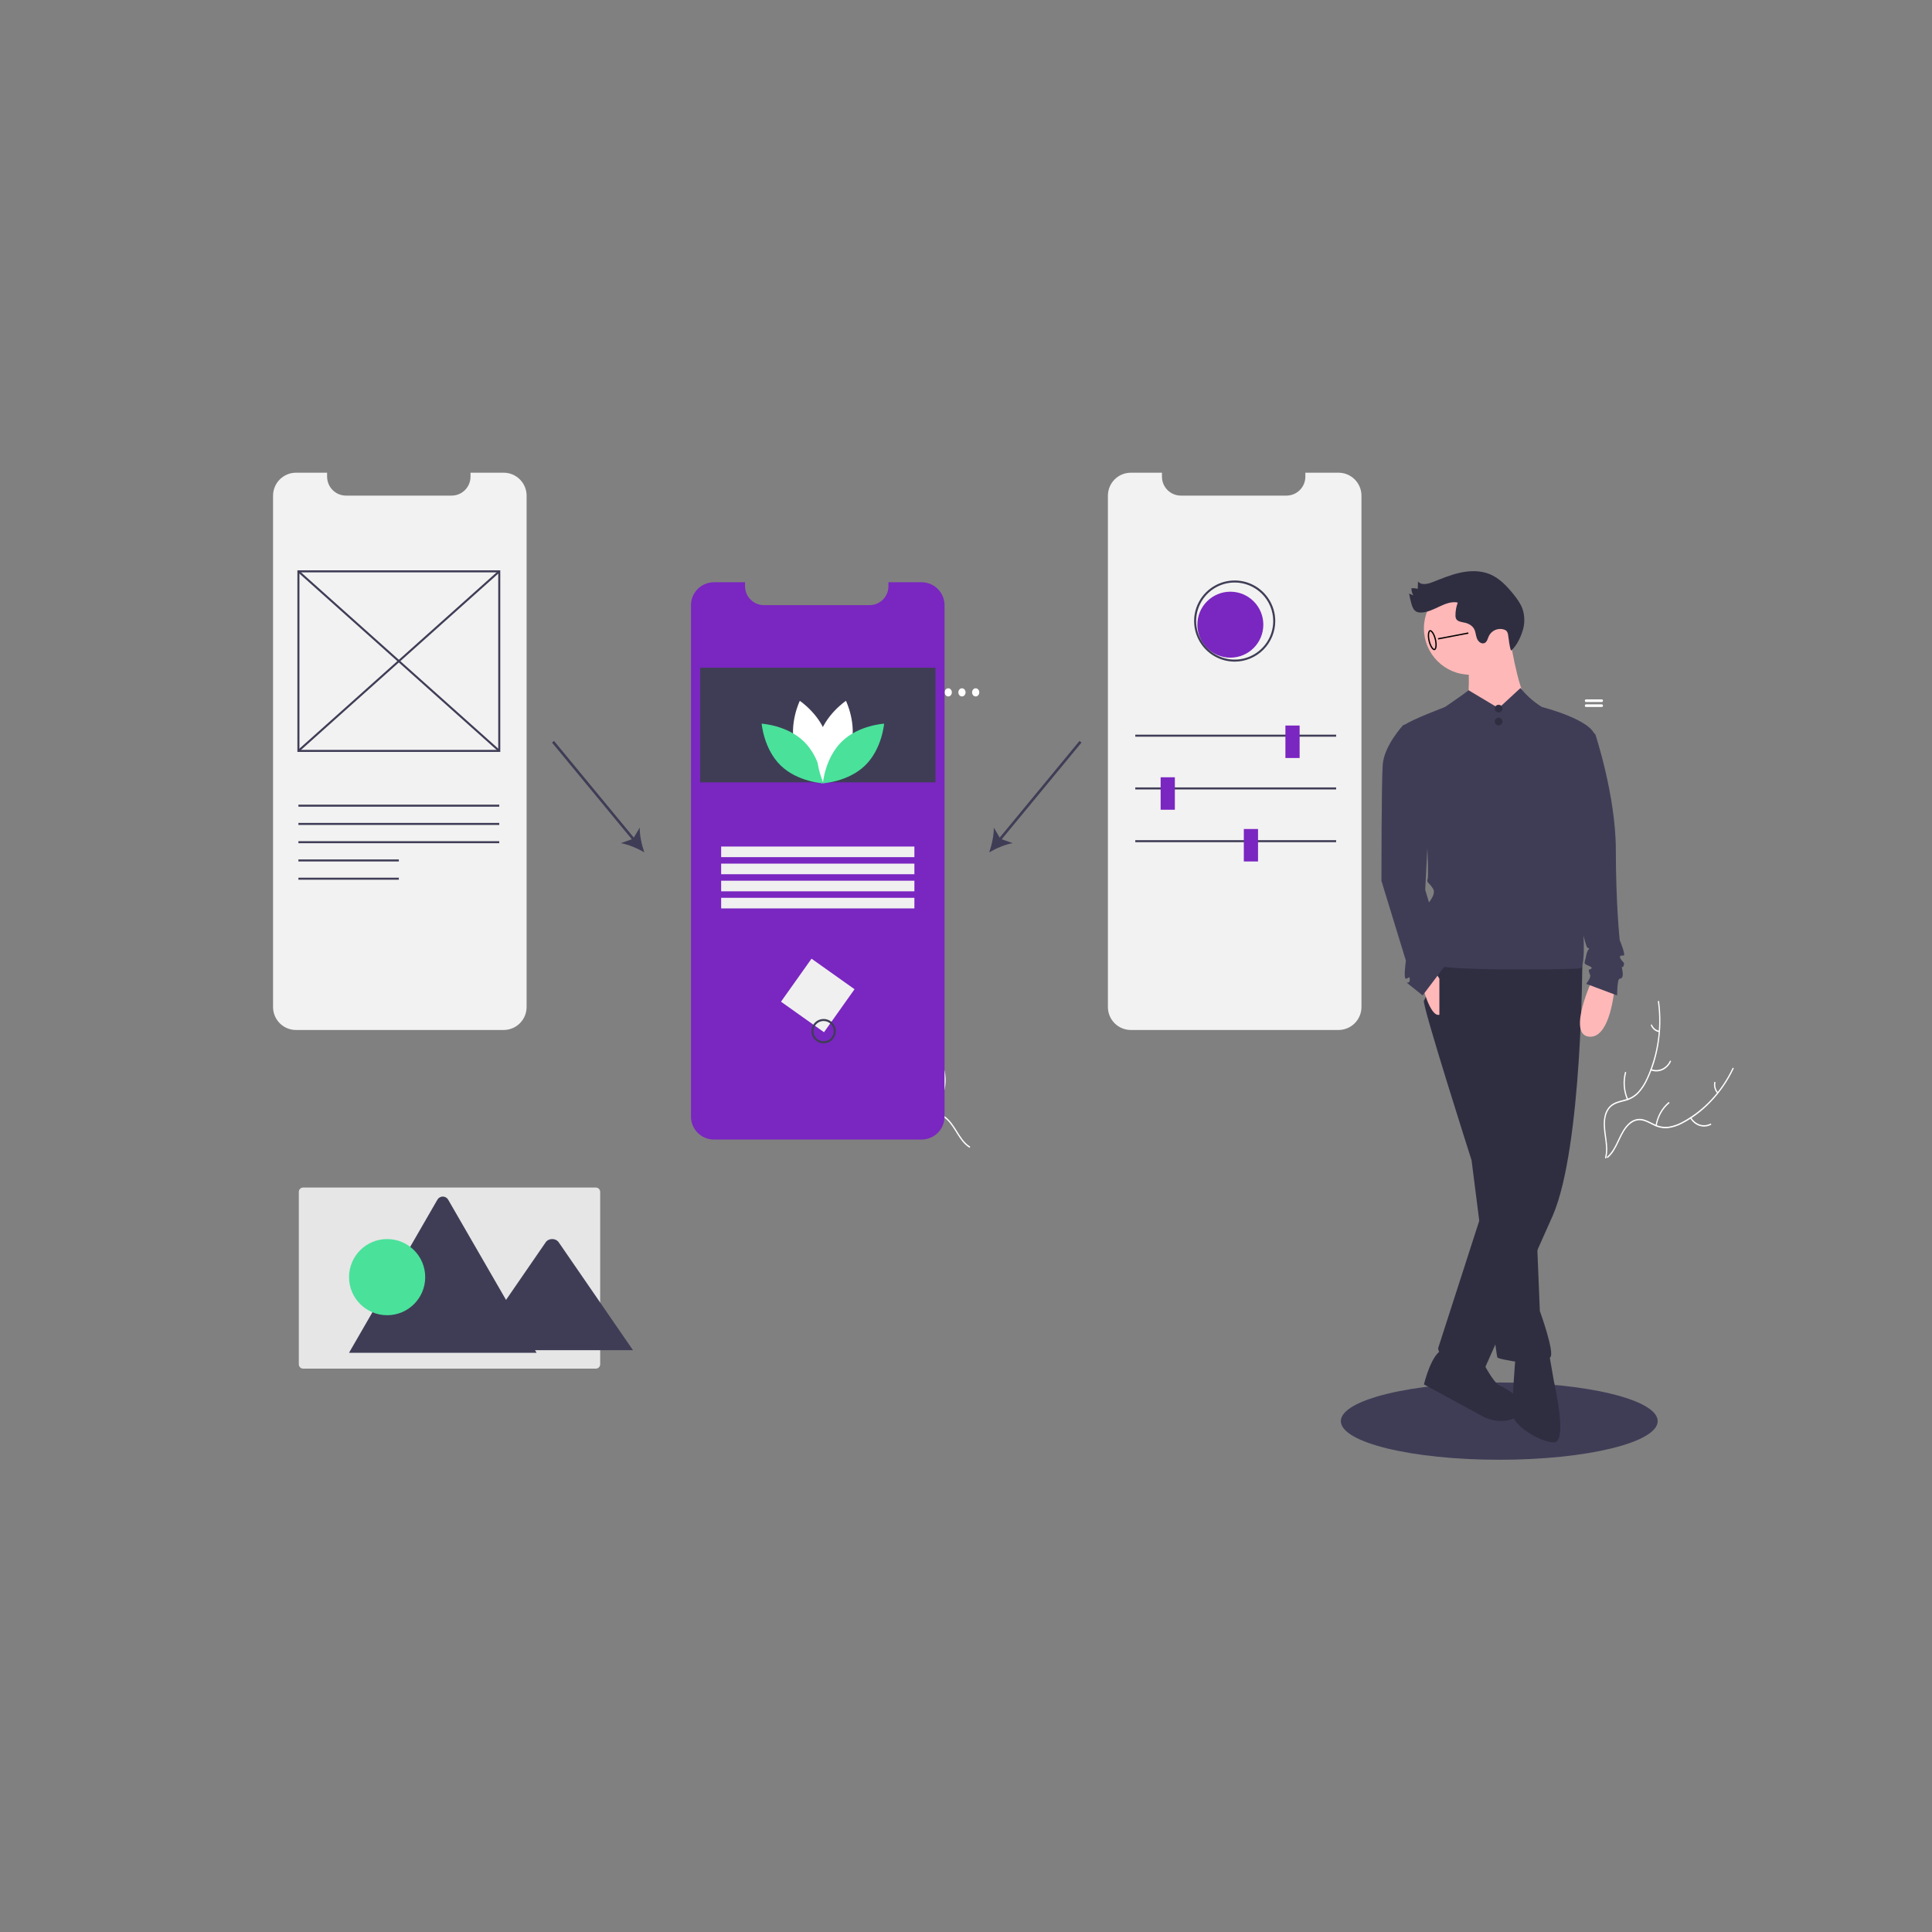 <svg width="1500" height="1500" viewBox="0 0 1500 1500" fill="none" xmlns="http://www.w3.org/2000/svg">
<rect x="0" y="0" width="1500" height="1500" fill="#808080" stroke="none"/>
<g clip-path="url(#clip0_14_1052)">
<path d="M648.834 835.321C659.306 851.968 674.163 864.471 691.295 871.054C694.96 872.545 698.812 873.375 702.707 873.514C706.505 873.51 710.233 872.36 713.504 870.183C716.589 868.222 719.544 865.812 722.999 864.731C724.775 864.207 726.629 864.113 728.439 864.454C730.249 864.794 731.976 865.563 733.504 866.709C737.379 869.452 740.148 873.602 742.731 877.766C745.599 882.389 748.514 887.243 752.991 890.05C753.533 890.39 753.034 891.319 752.492 890.979C744.702 886.096 741.818 875.738 735.188 869.441C732.094 866.502 728.196 864.598 724.107 865.547C720.532 866.377 717.483 868.858 714.373 870.875C711.21 873.052 707.623 874.322 703.924 874.575C700.035 874.661 696.162 873.999 692.47 872.619C684.114 869.662 676.223 865.242 669.085 859.52C660.906 853.041 653.771 845.032 647.987 835.84C647.629 835.27 648.479 834.755 648.834 835.321V835.321Z" fill="white" id="id_231"></path>
<path d="M685.668 869.3C684.298 872.392 681.998 874.834 679.18 876.19C676.361 877.546 673.207 877.728 670.28 876.703C669.688 876.493 669.949 875.447 670.542 875.657C673.265 876.617 676.204 876.447 678.826 875.178C681.449 873.909 683.583 871.625 684.843 868.738C685.118 868.111 685.941 868.677 685.668 869.3V869.3Z" fill="white" id="id_232"></path>
<path d="M712.055 871.41C710.125 864.689 706.02 859.035 700.558 855.575C700.017 855.233 700.517 854.304 701.057 854.646C706.735 858.257 710.996 864.151 712.991 871.15C713.18 871.817 712.244 872.073 712.055 871.41Z" fill="white" id="id_233"></path>
<path d="M661.996 852.288C662.747 851.217 663.25 849.952 663.46 848.606C663.671 847.261 663.581 845.878 663.2 844.582C663.003 843.918 663.94 843.662 664.136 844.322C664.551 845.757 664.648 847.284 664.419 848.771C664.189 850.258 663.641 851.658 662.82 852.851C662.752 852.971 662.645 853.056 662.522 853.09C662.399 853.124 662.269 853.104 662.159 853.035C662.05 852.959 661.972 852.839 661.941 852.699C661.911 852.559 661.93 852.412 661.996 852.288V852.288Z" fill="white" id="id_234"></path>
<path d="M711.942 828.203C709.198 829.742 706.059 830.13 703.084 829.299C700.109 828.468 697.494 826.472 695.704 823.666C695.343 823.097 696.111 822.439 696.471 823.009C698.134 825.625 700.571 827.484 703.342 828.251C706.113 829.019 709.037 828.644 711.584 827.194C712.138 826.88 712.493 827.891 711.942 828.203Z" fill="white" id="id_235"></path>
<path d="M731.885 847.803C733.933 841.127 733.674 833.826 731.16 827.355C730.91 826.714 731.805 826.311 732.054 826.951C734.66 833.69 734.915 841.289 732.771 848.231C732.566 848.893 731.682 848.461 731.885 847.803Z" fill="white" id="id_236"></path>
<path d="M702.124 798.549C703.296 798.203 704.373 797.534 705.259 796.603C706.145 795.672 706.812 794.507 707.201 793.213C707.398 792.549 708.282 792.981 708.086 793.641C707.652 795.068 706.914 796.354 705.937 797.385C704.96 798.416 703.774 799.162 702.482 799.558C702.363 799.606 702.232 799.602 702.116 799.546C702 799.49 701.907 799.386 701.856 799.255C701.809 799.121 701.811 798.972 701.861 798.839C701.912 798.707 702.006 798.603 702.124 798.549H702.124Z" fill="white" id="id_237"></path>
<path d="M1345.1 829.342C1336.52 847.315 1323.14 861.782 1306.85 870.69C1303.38 872.678 1299.65 874.036 1295.79 874.713C1292.02 875.236 1288.2 874.612 1284.72 872.904C1281.44 871.385 1278.25 869.404 1274.7 868.81C1272.88 868.536 1271.03 868.699 1269.27 869.289C1267.51 869.878 1265.88 870.88 1264.49 872.229C1260.94 875.488 1258.65 879.99 1256.54 884.481C1254.19 889.467 1251.83 894.688 1247.69 898.094C1247.19 898.506 1247.79 899.359 1248.29 898.947C1255.49 893.021 1257.22 882.342 1263.12 875.173C1265.87 871.828 1269.53 869.398 1273.69 869.773C1277.33 870.101 1280.62 872.141 1283.93 873.711C1287.31 875.433 1291 876.197 1294.7 875.935C1298.57 875.481 1302.34 874.288 1305.86 872.407C1313.83 868.314 1321.18 862.833 1327.64 856.165C1335.05 848.602 1341.26 839.664 1345.99 829.74C1346.29 829.125 1345.39 828.732 1345.1 829.342Z" fill="white" id="id_238"></path>
<path d="M1312.25 868.17C1313.94 871.048 1316.49 873.153 1319.44 874.108C1322.38 875.063 1325.53 874.806 1328.32 873.383C1328.89 873.093 1328.51 872.091 1327.95 872.381C1325.35 873.711 1322.42 873.95 1319.68 873.055C1316.93 872.159 1314.57 870.188 1313 867.497C1312.66 866.913 1311.91 867.589 1312.25 868.17Z" fill="white" id="id_239"></path>
<path d="M1286.29 873.921C1287.47 866.983 1290.93 860.803 1295.97 856.613C1296.47 856.198 1295.87 855.345 1295.38 855.759C1290.13 860.131 1286.55 866.57 1285.33 873.793C1285.22 874.481 1286.17 874.605 1286.29 873.921H1286.29Z" fill="white" id="id_240"></path>
<path d="M1333.88 848.006C1333.02 847.046 1332.38 845.86 1332.03 844.555C1331.67 843.249 1331.61 841.864 1331.85 840.524C1331.97 839.838 1331.01 839.714 1330.89 840.396C1330.64 841.878 1330.71 843.407 1331.1 844.851C1331.48 846.294 1332.18 847.608 1333.13 848.678C1333.21 848.787 1333.32 848.858 1333.45 848.874C1333.57 848.891 1333.7 848.853 1333.8 848.769C1333.9 848.679 1333.97 848.549 1333.98 848.406C1334 848.263 1333.96 848.119 1333.88 848.006H1333.88Z" fill="white" id="id_241"></path>
<path d="M1287.19 777.721C1289.94 797.895 1286.98 818.532 1278.73 836.701C1277.02 840.648 1274.76 844.265 1272.05 847.42C1269.32 850.398 1265.93 852.496 1262.24 853.497C1258.81 854.509 1255.2 855.097 1252.05 857.03C1250.45 858.047 1249.06 859.433 1247.97 861.098C1246.88 862.763 1246.12 864.669 1245.73 866.691C1244.64 871.702 1245.21 876.855 1245.92 881.873C1246.71 887.444 1247.61 893.217 1246.13 898.746C1245.95 899.416 1246.88 899.692 1247.06 899.023C1249.64 889.404 1245.32 879.7 1246.2 869.975C1246.61 865.437 1248.24 861.011 1251.76 858.485C1254.84 856.277 1258.56 855.667 1262.04 854.677C1265.66 853.759 1269.02 851.858 1271.83 849.138C1274.68 846.149 1277.05 842.635 1278.85 838.747C1283.03 830.068 1285.97 820.702 1287.57 810.992C1289.45 799.922 1289.63 788.571 1288.12 777.43C1288.02 776.74 1287.1 777.036 1287.19 777.721Z" fill="white" id="id_242"></path>
<path d="M1281.69 831.026C1284.58 832.173 1287.74 832.123 1290.6 830.886C1293.46 829.649 1295.84 827.305 1297.31 824.273C1297.61 823.658 1296.77 823.111 1296.48 823.727C1295.11 826.553 1292.9 828.736 1290.23 829.882C1287.56 831.028 1284.62 831.061 1281.94 829.975C1281.35 829.74 1281.11 830.793 1281.69 831.026Z" fill="white" id="id_243"></path>
<path d="M1264.04 853.242C1261.28 846.9 1260.74 839.618 1262.53 832.848C1262.7 832.178 1261.77 831.902 1261.59 832.572C1259.74 839.62 1260.32 847.197 1263.2 853.79C1263.48 854.418 1264.31 853.867 1264.04 853.242Z" fill="white" id="id_244"></path>
<path d="M1288.2 800.235C1287 800.054 1285.86 799.54 1284.88 798.739C1283.9 797.937 1283.11 796.874 1282.58 795.644C1282.31 795.012 1281.48 795.564 1281.75 796.191C1282.34 797.547 1283.21 798.721 1284.29 799.609C1285.37 800.497 1286.63 801.073 1287.96 801.286C1288.08 801.318 1288.21 801.296 1288.32 801.224C1288.43 801.152 1288.51 801.036 1288.54 800.899C1288.58 800.76 1288.56 800.612 1288.49 800.487C1288.43 800.363 1288.32 800.272 1288.2 800.235V800.235Z" fill="white" id="id_245"></path>
<path d="M1243.63 543.013H1231.37C1231.13 543.014 1230.9 543.123 1230.73 543.314C1230.56 543.505 1230.47 543.764 1230.47 544.035C1230.46 544.189 1230.5 544.341 1230.56 544.476C1230.64 544.649 1230.75 544.796 1230.89 544.899C1231.04 545.002 1231.2 545.057 1231.37 545.057H1243.63C1243.81 545.058 1243.97 545.004 1244.12 544.901C1244.27 544.798 1244.38 544.651 1244.46 544.476C1244.51 544.339 1244.54 544.187 1244.54 544.035C1244.54 543.901 1244.52 543.768 1244.47 543.644C1244.43 543.52 1244.36 543.407 1244.28 543.312C1244.19 543.217 1244.09 543.142 1243.98 543.09C1243.87 543.039 1243.75 543.013 1243.63 543.013Z" fill="white" id="id_246"></path>
<path d="M1243.63 546.854H1231.37C1231.13 546.854 1230.9 546.962 1230.73 547.154C1230.56 547.346 1230.47 547.606 1230.47 547.877C1230.47 548.148 1230.56 548.408 1230.73 548.6C1230.9 548.791 1231.13 548.899 1231.37 548.899H1243.63C1243.88 548.899 1244.11 548.791 1244.28 548.6C1244.45 548.408 1244.54 548.148 1244.54 547.877C1244.54 547.606 1244.45 547.346 1244.28 547.154C1244.11 546.962 1243.88 546.854 1243.63 546.854Z" fill="white" id="id_247"></path>
<path d="M736.221 540.715C737.77 540.715 739.025 539.299 739.025 537.552C739.025 535.805 737.77 534.389 736.221 534.389C734.671 534.389 733.416 535.805 733.416 537.552C733.416 539.299 734.671 540.715 736.221 540.715Z" fill="white" id="id_248"></path>
<path d="M746.867 540.715C748.417 540.715 749.672 539.299 749.672 537.552C749.672 535.805 748.417 534.389 746.867 534.389C745.318 534.389 744.062 535.805 744.062 537.552C744.062 539.299 745.318 540.715 746.867 540.715Z" fill="white" id="id_249"></path>
<path d="M757.514 540.715C759.064 540.715 760.319 539.299 760.319 537.552C760.319 535.805 759.064 534.389 757.514 534.389C755.965 534.389 754.709 535.805 754.709 537.552C754.709 539.299 755.965 540.715 757.514 540.715Z" fill="white" id="id_250"></path>
<path d="M915.61 676.297C917.159 676.297 918.415 674.88 918.415 673.133C918.415 671.386 917.159 669.97 915.61 669.97C914.061 669.97 912.805 671.386 912.805 673.133C912.805 674.88 914.061 676.297 915.61 676.297Z" fill="white" id="id_251"></path>
<path d="M926.257 676.297C927.806 676.297 929.062 674.88 929.062 673.133C929.062 671.386 927.806 669.97 926.257 669.97C924.707 669.97 923.452 671.386 923.452 673.133C923.452 674.88 924.707 676.297 926.257 676.297Z" fill="white" id="id_252"></path>
<path d="M936.904 676.297C938.453 676.297 939.709 674.88 939.709 673.133C939.709 671.386 938.453 669.97 936.904 669.97C935.354 669.97 934.099 671.386 934.099 673.133C934.099 674.88 935.354 676.297 936.904 676.297Z" fill="white" id="id_253"></path>
<g clip-path="url(#clip1_14_1052)">
<path d="M1164.03 1133.36C1231.96 1133.36 1287.03 1119.92 1287.03 1103.36C1287.03 1086.79 1231.96 1073.36 1164.03 1073.36C1096.1 1073.36 1041.03 1086.79 1041.03 1103.36C1041.03 1119.92 1096.1 1133.36 1164.03 1133.36Z" fill="#3F3D56" id="id_254"></path>
<path d="M733.336 469.897V866.906C733.334 871.636 731.454 876.171 728.108 879.515C724.763 882.858 720.227 884.737 715.498 884.737H554.32C551.977 884.741 549.656 884.282 547.49 883.388C545.325 882.493 543.357 881.18 541.7 879.524C540.043 877.867 538.729 875.9 537.833 873.735C536.938 871.57 536.478 869.249 536.481 866.906V469.897C536.481 467.554 536.943 465.234 537.839 463.07C538.736 460.906 540.05 458.939 541.706 457.283C543.362 455.626 545.329 454.312 547.493 453.416C549.658 452.519 551.977 452.058 554.32 452.058H578.443V455.153C578.444 459.049 579.991 462.785 582.746 465.539C585.5 468.294 589.236 469.842 593.132 469.842H675.103C678.998 469.842 682.734 468.294 685.489 465.539C688.243 462.785 689.791 459.049 689.791 455.153V452.058H715.498C717.84 452.057 720.16 452.518 722.325 453.414C724.49 454.311 726.456 455.625 728.113 457.281C729.77 458.938 731.084 460.905 731.98 463.069C732.876 465.234 733.337 467.554 733.336 469.897Z" fill="#7a26c1" id="id_255"></path>
<path d="M726.279 518.412H543.562V607.408H726.279V518.412Z" fill="#3F3D56" id="id_256"></path>
<path d="M617.128 579.521C621.911 597.202 638.294 608.153 638.294 608.153C638.294 608.153 646.922 590.436 642.139 572.755C637.356 555.074 620.973 544.124 620.973 544.124C620.973 544.124 612.345 561.84 617.128 579.521Z" fill="white" id="id_257"></path>
<path d="M624.157 575.721C637.282 588.497 638.885 608.138 638.885 608.138C638.885 608.138 619.208 607.064 606.083 594.287C592.959 581.511 591.355 561.87 591.355 561.87C591.355 561.87 611.032 562.944 624.157 575.721Z" fill="#4ae19b" id="id_258"></path>
<path d="M660.641 579.521C655.858 597.202 639.475 608.153 639.475 608.153C639.475 608.153 630.846 590.436 635.629 572.755C640.413 555.074 656.796 544.124 656.796 544.124C656.796 544.124 665.424 561.84 660.641 579.521Z" fill="white" id="id_259"></path>
<path d="M653.612 575.721C640.487 588.497 638.884 608.138 638.884 608.138C638.884 608.138 658.561 607.064 671.686 594.287C684.81 581.511 686.414 561.87 686.414 561.87C686.414 561.87 666.737 562.944 653.612 575.721Z" fill="#4ae19b" id="id_260"></path>
<path d="M709.937 657.246H559.904V665.481H709.937V657.246Z" fill="#F0F0F0" id="id_261"></path>
<path d="M709.937 670.514H559.904V678.75H709.937V670.514Z" fill="#F0F0F0" id="id_262"></path>
<path d="M709.937 683.783H559.904V692.019H709.937V683.783Z" fill="#F0F0F0" id="id_263"></path>
<path d="M709.937 697.052H559.904V705.288H709.937V697.052Z" fill="#F0F0F0" id="id_264"></path>
<path d="M663.46 768.025L630.065 744.318L606.358 777.713L639.753 801.42L663.46 768.025Z" fill="#F0F0F0" id="id_265"></path>
<path d="M639.451 810.029C637.582 810.029 635.755 809.475 634.201 808.437C632.647 807.398 631.435 805.922 630.72 804.195C630.005 802.468 629.817 800.568 630.182 798.735C630.547 796.901 631.447 795.217 632.769 793.896C634.09 792.574 635.774 791.674 637.608 791.309C639.441 790.944 641.341 791.132 643.068 791.847C644.795 792.562 646.271 793.774 647.31 795.328C648.348 796.882 648.902 798.709 648.902 800.578C648.899 803.084 647.903 805.486 646.131 807.258C644.359 809.03 641.957 810.026 639.451 810.029ZM639.451 792.703C637.894 792.703 636.371 793.165 635.076 794.03C633.781 794.895 632.771 796.125 632.175 797.564C631.579 799.004 631.423 800.587 631.727 802.115C632.031 803.643 632.781 805.046 633.882 806.147C634.984 807.249 636.387 807.999 637.915 808.303C639.443 808.607 641.026 808.451 642.465 807.855C643.904 807.259 645.134 806.249 646 804.954C646.865 803.659 647.327 802.136 647.327 800.578C647.325 798.49 646.494 796.488 645.018 795.012C643.541 793.535 641.539 792.705 639.451 792.703Z" fill="#3F3D56" id="id_266"></path>
<path d="M408.855 384.839V781.848C408.853 786.578 406.972 791.113 403.627 794.457C400.282 797.8 395.746 799.679 391.016 799.679H229.839C227.496 799.683 225.175 799.224 223.009 798.33C220.843 797.435 218.876 796.122 217.218 794.466C215.561 792.809 214.247 790.842 213.352 788.677C212.456 786.512 211.997 784.191 212 781.848V384.839C212 382.496 212.461 380.176 213.358 378.012C214.254 375.848 215.568 373.881 217.225 372.225C218.881 370.568 220.848 369.254 223.012 368.358C225.176 367.461 227.496 367 229.839 367H253.962V370.095C253.962 373.991 255.51 377.727 258.264 380.481C261.019 383.236 264.755 384.784 268.65 384.784H350.621C354.517 384.784 358.253 383.236 361.008 380.481C363.762 377.727 365.31 373.991 365.31 370.095V367H391.016C393.359 366.999 395.679 367.46 397.844 368.356C400.008 369.253 401.975 370.566 403.632 372.223C405.288 373.88 406.602 375.847 407.498 378.011C408.395 380.176 408.855 382.496 408.855 384.839Z" fill="#F2F2F2" id="id_267"></path>
<path d="M388.409 583.781H230.894V442.805H388.409V583.781ZM232.469 582.206H386.834V444.38H232.469V582.206Z" fill="#3F3D56" id="id_268"></path>
<path d="M232.207 443.005L231.157 444.18L387.097 583.581L388.147 582.406L232.207 443.005Z" fill="#3F3D56" id="id_269"></path>
<path d="M387.098 443.006L231.155 582.405L232.205 583.579L388.148 444.181L387.098 443.006Z" fill="#3F3D56" id="id_270"></path>
<path d="M387.622 624.735H231.682V626.31H387.622V624.735Z" fill="#3F3D56" id="id_271"></path>
<path d="M387.622 638.911H231.682V640.486H387.622V638.911Z" fill="#3F3D56" id="id_272"></path>
<path d="M387.622 653.088H231.682V654.663H387.622V653.088Z" fill="#3F3D56" id="id_273"></path>
<path d="M309.652 667.264H231.682V668.839H309.652V667.264Z" fill="#3F3D56" id="id_274"></path>
<path d="M309.652 681.44H231.682V683.016H309.652V681.44Z" fill="#3F3D56" id="id_275"></path>
<path d="M1057.03 384.839V781.848C1057.03 786.578 1055.15 791.113 1051.8 794.457C1048.46 797.8 1043.92 799.679 1039.19 799.679H878.014C875.671 799.683 873.35 799.224 871.184 798.33C869.019 797.435 867.051 796.122 865.394 794.466C863.737 792.809 862.423 790.842 861.527 788.677C860.632 786.512 860.172 784.191 860.175 781.848V384.839C860.175 382.496 860.637 380.176 861.533 378.012C862.429 375.848 863.743 373.881 865.4 372.225C867.056 370.568 869.023 369.254 871.187 368.358C873.352 367.461 875.671 367 878.014 367H902.137V370.095C902.137 373.991 903.685 377.727 906.439 380.481C909.194 383.236 912.93 384.784 916.826 384.784H998.797C1002.69 384.784 1006.43 383.236 1009.18 380.481C1011.94 377.727 1013.48 373.991 1013.48 370.095V367H1039.19C1041.53 366.999 1043.85 367.46 1046.02 368.356C1048.18 369.253 1050.15 370.566 1051.81 372.223C1053.46 373.88 1054.78 375.847 1055.67 378.011C1056.57 380.176 1057.03 382.496 1057.03 384.839Z" fill="#F2F2F2" id="id_276"></path>
<path d="M1037.37 570.392H881.432V571.967H1037.37V570.392Z" fill="#3F3D56" id="id_277"></path>
<path d="M1037.37 611.346H881.432V612.921H1037.37V611.346Z" fill="#3F3D56" id="id_278"></path>
<path d="M1037.37 652.3H881.432V653.875H1037.37V652.3Z" fill="#3F3D56" id="id_279"></path>
<path d="M955.242 510.599C969.381 510.599 980.844 499.136 980.844 484.997C980.844 470.857 969.381 459.395 955.242 459.395C941.102 459.395 929.64 470.857 929.64 484.997C929.64 499.136 941.102 510.599 955.242 510.599Z" fill="#7a26c1" id="id_280"></path>
<path d="M1009.02 563.304H997.993V588.507H1009.02V563.304Z" fill="#7a26c1" id="id_281"></path>
<path d="M912.147 603.47H901.121V628.673H912.147V603.47Z" fill="#7a26c1" id="id_282"></path>
<path d="M976.729 643.637H965.703V668.839H976.729V643.637Z" fill="#7a26c1" id="id_283"></path>
<path d="M958.603 513.687C952.372 513.687 946.281 511.839 941.101 508.378C935.92 504.916 931.882 499.996 929.498 494.239C927.113 488.483 926.489 482.149 927.705 476.038C928.921 469.927 931.921 464.313 936.327 459.908C940.732 455.502 946.346 452.502 952.457 451.286C958.568 450.07 964.902 450.694 970.658 453.079C976.415 455.463 981.335 459.501 984.797 464.682C988.258 469.862 990.106 475.953 990.106 482.184C990.096 490.536 986.774 498.543 980.868 504.449C974.962 510.355 966.955 513.677 958.603 513.687ZM958.603 452.256C952.683 452.256 946.897 454.011 941.976 457.3C937.054 460.588 933.218 465.262 930.953 470.731C928.688 476.199 928.095 482.217 929.25 488.022C930.405 493.828 933.255 499.16 937.44 503.346C941.626 507.531 946.959 510.382 952.764 511.537C958.569 512.691 964.587 512.099 970.056 509.833C975.524 507.568 980.198 503.732 983.487 498.811C986.775 493.889 988.531 488.103 988.531 482.184C988.522 474.249 985.366 466.642 979.755 461.031C974.144 455.421 966.537 452.265 958.603 452.256V452.256Z" fill="#3F3D56" id="id_284"></path>
<path d="M430.134 575.269L428.592 576.542L491.789 653.08L493.331 651.807L430.134 575.269Z" fill="#3F3D56" id="id_285"></path>
<path d="M500.245 661.751C495.004 658.713 487.744 655.569 482.026 654.625L491.551 651.222L496.694 642.514C496.538 648.307 498.253 656.031 500.245 661.751Z" fill="#3F3D56" id="id_286"></path>
<path d="M838.123 575.262L774.943 651.814L776.486 653.087L839.666 576.535L838.123 575.262Z" fill="#3F3D56" id="id_287"></path>
<path d="M768.021 661.751C770.012 656.03 771.726 648.306 771.571 642.513L776.715 651.222L786.238 654.624C780.52 655.568 773.261 658.712 768.021 661.751Z" fill="#3F3D56" id="id_288"></path>
<path d="M1228.53 744.856C1228.53 744.856 1228.53 890.856 1205.53 943.856L1152.53 1062.86C1152.53 1062.86 1118.53 1060.86 1116.53 1046.86L1156.53 922.856L1180.53 849.856L1186.53 735.856L1228.53 744.856Z" fill="#2F2E41" id="id_289"></path>
<path d="M1195.53 748.856L1186.53 809.856L1192.53 943.856L1195.53 1017.86C1195.53 1017.86 1207.53 1050.86 1203.53 1053.86L1195.53 1059.86C1195.53 1059.86 1163.53 1055.86 1162.53 1053.86C1161.53 1051.86 1142.53 900.856 1142.53 900.856C1142.53 900.856 1103.53 778.856 1105.53 776.856C1107.53 774.856 1116.53 744.856 1116.53 744.856L1195.53 748.856Z" fill="#2F2E41" id="id_290"></path>
<path d="M1202.53 1049.86L1206.53 1072.86C1206.53 1072.86 1217.53 1119.86 1206.53 1119.86C1195.53 1119.86 1175.53 1106.86 1174.53 1098.86C1173.53 1090.86 1176.53 1054.86 1176.53 1054.86L1202.53 1049.86Z" fill="#2F2E41" id="id_291"></path>
<path d="M1151.53 1057.86C1151.53 1057.86 1159.53 1073.86 1164.53 1075.86C1169.53 1077.86 1192.3 1090.94 1178.91 1099.4C1165.53 1107.86 1151.53 1099.86 1151.53 1099.86L1105.53 1074.86C1105.53 1074.86 1111.53 1049.86 1120.53 1047.86C1129.53 1045.86 1151.53 1057.86 1151.53 1057.86Z" fill="#2F2E41" id="id_292"></path>
<path d="M1141.53 523.856C1161.41 523.856 1177.53 507.739 1177.53 487.856C1177.53 467.974 1161.41 451.856 1141.53 451.856C1121.65 451.856 1105.53 467.974 1105.53 487.856C1105.53 507.739 1121.65 523.856 1141.53 523.856Z" fill="#FFB8B8" id="id_293"></path>
<path d="M1171.53 490.856C1171.53 490.856 1178.53 536.856 1185.53 542.856C1192.53 548.856 1170.53 569.856 1160.53 568.856C1150.53 567.856 1139.53 545.856 1139.53 545.856C1139.53 545.856 1142.53 516.856 1137.53 508.856C1132.53 500.856 1171.53 490.856 1171.53 490.856Z" fill="#FFB8B8" id="id_294"></path>
<path d="M1163.53 549.856L1180.51 534.178C1185.98 541.045 1192.79 546.721 1200.53 550.856C1213.53 557.856 1175.53 629.856 1175.53 629.856L1114.53 553.856C1114.53 553.856 1133.93 540.96 1140.23 535.908L1163.53 549.856Z" fill="#3F3D56" id="id_295"></path>
<path d="M1173.53 610.857C1173.53 610.857 1200.33 564.137 1197.43 548.997C1197.43 548.997 1236.53 558.857 1238.53 571.857C1240.53 584.857 1219.53 631.857 1219.53 631.857C1219.53 631.857 1236.53 750.857 1226.53 751.857C1216.53 752.857 1116.53 753.857 1114.53 748.857C1112.53 743.857 1116.53 728.857 1110.53 723.857C1104.53 718.857 1097.53 721.857 1100.53 713.857C1103.53 705.857 1116.53 695.857 1112.53 689.857C1108.53 683.857 1107.53 685.857 1108.53 681.857C1109.53 677.857 1106.53 624.857 1106.53 624.857C1106.53 624.857 1085.53 566.857 1090.53 562.857C1095.53 558.857 1121.76 548.997 1121.76 548.997L1173.53 610.857Z" fill="#3F3D56" id="id_296"></path>
<path d="M1253.53 766.856C1253.53 766.856 1250.53 806.856 1233.53 804.856C1216.53 802.856 1236.53 759.856 1236.53 759.856L1253.53 766.856Z" fill="#FFB8B8" id="id_297"></path>
<path d="M1104.53 765.856C1104.53 765.856 1110.53 789.856 1117.53 787.856V759.856L1114.53 754.856L1104.53 765.856Z" fill="#FFB8B8" id="id_298"></path>
<path d="M1170.89 493.035C1170.8 492 1170.44 491.005 1169.87 490.14C1169.28 489.482 1168.52 489.002 1167.68 488.754C1165.45 488.063 1163.04 488.188 1160.89 489.108C1158.75 490.028 1157 491.683 1155.96 493.775C1155.04 495.789 1154.59 498.382 1152.57 499.279C1150.21 500.322 1147.6 498.102 1146.68 495.699C1145.75 493.296 1145.73 490.573 1144.49 488.313C1143.03 485.633 1140.08 484.053 1137.09 483.42C1134.62 482.895 1131.59 482.62 1130.47 480.35C1130.11 479.482 1129.95 478.543 1130.02 477.606C1130.04 474.263 1130.65 470.95 1131.8 467.814C1122.01 465.857 1113.29 475.418 1103.3 475.572C1102.04 475.646 1100.77 475.398 1099.63 474.852C1097.41 473.668 1096.45 471.044 1095.78 468.621C1095.07 466.048 1094.49 463.445 1094.03 460.811L1097.23 462.278C1096.34 460.574 1095.85 458.688 1095.8 456.766C1097.45 456.594 1099.12 456.735 1100.72 457.181L1100.95 451.447C1103.43 454.581 1108.35 453.479 1112.07 452.029C1119.25 449.229 1126.39 446.198 1133.92 444.582C1141.46 442.966 1149.53 442.847 1156.65 445.783C1164.14 448.868 1169.91 455.003 1174.99 461.304C1177.81 464.797 1180.53 468.468 1182.05 472.69C1183.96 478.406 1183.94 484.588 1181.99 490.291C1180.36 495.425 1177.31 501.635 1173.2 505.192C1171.77 501.558 1171.57 496.923 1170.89 493.035Z" fill="#2F2E41" id="id_299"></path>
<path d="M1102.53 559.856L1089.53 562.856C1089.53 562.856 1074.53 578.856 1073.53 593.856C1072.53 608.856 1072.53 683.856 1072.53 683.856L1091.53 745.856C1091.53 745.856 1089.53 759.856 1091.53 759.856C1093.53 759.856 1094.53 756.856 1094.53 760.856C1094.53 764.856 1089.53 760.856 1094.53 764.856L1104.53 772.856L1121.24 750.698C1121.24 750.698 1122.53 741.856 1119.53 739.856C1116.53 737.856 1116.53 736.856 1117.53 733.856C1118.53 730.856 1120.53 729.856 1119.53 727.856C1118.53 725.856 1115.53 722.856 1115.53 720.856C1115.53 718.856 1115.53 716.856 1114.53 715.856C1113.53 714.856 1106.53 690.856 1106.53 690.856L1110.53 612.856L1102.53 559.856Z" fill="#3F3D56" id="id_300"></path>
<path d="M1228.53 564.856L1238.53 569.856C1238.53 569.856 1254.53 617.856 1254.53 659.856C1254.53 701.856 1257.53 729.856 1257.53 729.856C1257.53 729.856 1262.53 741.856 1260.53 741.856C1258.53 741.856 1256.53 741.856 1258.53 744.856C1260.53 747.856 1261.53 746.856 1260.53 749.856C1259.53 752.856 1258.53 747.856 1259.53 752.856C1260.53 757.856 1259.53 759.856 1257.53 759.856C1255.53 759.856 1255.53 772.856 1255.53 772.856L1231.53 763.856C1231.53 763.856 1235.53 758.856 1234.53 756.856C1233.92 755.607 1233.58 754.245 1233.53 752.856C1233.53 752.856 1238.53 751.856 1233.53 749.856C1228.53 747.856 1230.53 747.856 1231.53 741.856C1232.53 735.856 1235.53 736.856 1232.53 735.856C1229.53 734.856 1211.53 641.856 1211.53 641.856L1228.53 564.856Z" fill="#3F3D56" id="id_301"></path>
<path d="M1163.52 553.178C1165.17 553.178 1166.52 551.835 1166.52 550.178C1166.52 548.521 1165.17 547.178 1163.52 547.178C1161.86 547.178 1160.52 548.521 1160.52 550.178C1160.52 551.835 1161.86 553.178 1163.52 553.178Z" fill="#2F2E41" id="id_302"></path>
<path d="M1163.52 563.178C1165.17 563.178 1166.52 561.835 1166.52 560.178C1166.52 558.521 1165.17 557.178 1163.52 557.178C1161.86 557.178 1160.52 558.521 1160.52 560.178C1160.52 561.835 1161.86 563.178 1163.52 563.178Z" fill="#2F2E41" id="id_303"></path>
<path d="M465.979 925.37V1059.23C465.979 1060.13 465.624 1060.98 464.993 1061.61C464.361 1062.25 463.504 1062.6 462.611 1062.6H235.37C235.208 1062.6 235.047 1062.59 234.887 1062.56C234.086 1062.45 233.352 1062.05 232.822 1061.44C232.292 1060.82 232 1060.04 232 1059.23V925.37C232 924.928 232.087 924.49 232.256 924.081C232.425 923.672 232.673 923.3 232.986 922.988C233.299 922.675 233.67 922.426 234.079 922.257C234.487 922.087 234.925 922 235.368 922H462.608C463.051 922 463.489 922.087 463.898 922.256C464.307 922.425 464.678 922.673 464.991 922.986C465.304 923.299 465.552 923.67 465.722 924.079C465.891 924.487 465.978 924.925 465.979 925.368V925.37Z" fill="#E6E6E6" id="id_304"></path>
<path d="M416.587 1050.31H271.542C271.36 1050.31 271.179 1050.29 271 1050.26L339.6 931.438C340.018 930.698 340.626 930.082 341.36 929.654C342.095 929.226 342.93 929 343.78 929C344.631 929 345.466 929.226 346.2 929.654C346.934 930.082 347.542 930.698 347.961 931.438L394 1011.18L396.205 1014.99L416.587 1050.31Z" fill="#3F3D56" id="id_305"></path>
<path d="M491.452 1048.29H366L390.31 1012.97L392.06 1010.43L423.738 964.413C425.815 961.397 430.811 961.209 433.253 963.844C433.417 964.024 433.569 964.214 433.709 964.413L491.452 1048.29Z" fill="#3F3D56" id="id_306"></path>
<path d="M300.567 1021.13C316.896 1021.13 330.133 1007.9 330.133 991.567C330.133 975.237 316.896 962 300.567 962C284.237 962 271 975.237 271 991.567C271 1007.9 284.237 1021.13 300.567 1021.13Z" fill="#4ae19b" id="id_307"></path>
<path d="M1114.43 496.421C1114.93 498.527 1115.06 500.488 1114.88 501.949C1114.79 502.681 1114.62 503.26 1114.4 503.664C1114.19 504.069 1113.95 504.245 1113.74 504.296C1113.52 504.347 1113.23 504.295 1112.86 504.032C1112.48 503.769 1112.07 503.327 1111.66 502.715C1110.84 501.494 1110.07 499.685 1109.57 497.579C1109.07 495.473 1108.94 493.511 1109.12 492.051C1109.21 491.318 1109.38 490.74 1109.6 490.336C1109.81 489.931 1110.05 489.755 1110.26 489.704C1110.48 489.653 1110.77 489.704 1111.14 489.968C1111.52 490.231 1111.93 490.672 1112.34 491.285C1113.16 492.506 1113.93 494.315 1114.43 496.421Z" stroke="black" id="id_308"></path>
<path d="M1116.5 496L1140 491.5" stroke="black" id="id_309"></path>
</g>
</g>
<defs>
<clipPath id="clip0_14_1052">
<rect width="1500" height="1500" fill="white" id="id_310"></rect>
</clipPath>
<clipPath id="clip1_14_1052">
<rect width="1075.03" height="766.356" fill="white" transform="translate(212 367)" id="id_311"></rect>
</clipPath>
</defs>
</svg>